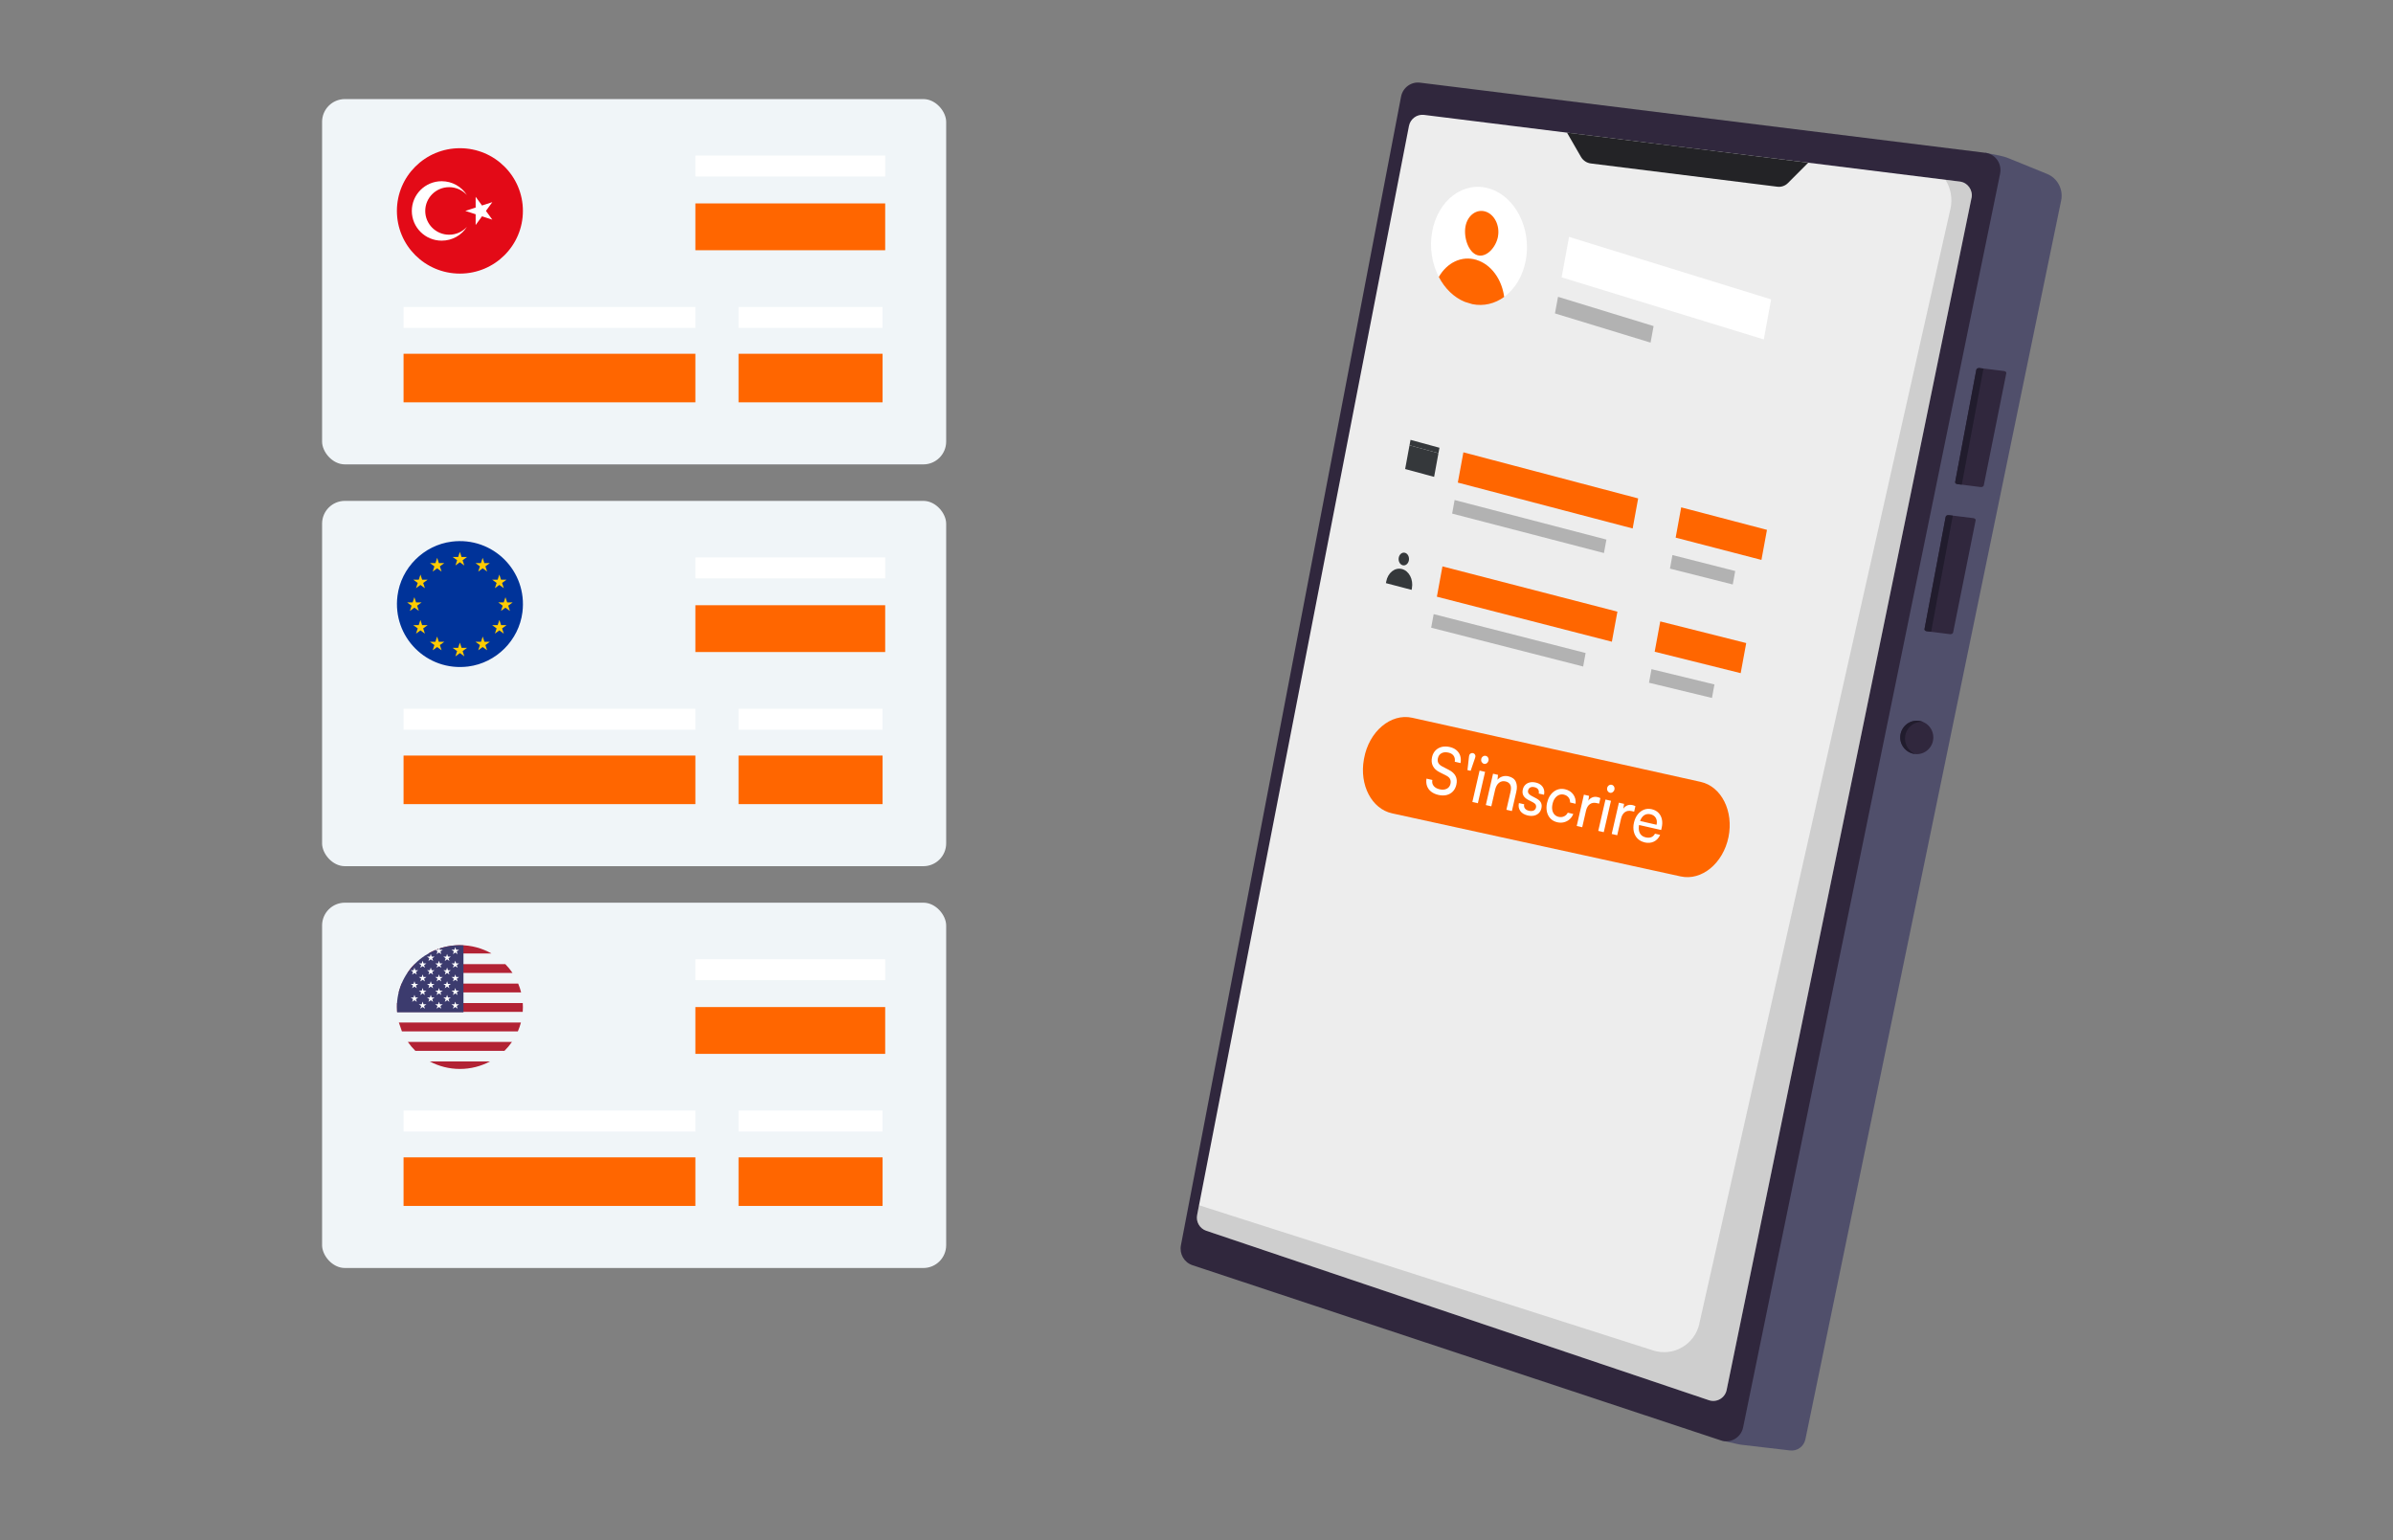 <?xml version="1.0" encoding="UTF-8"?>
<svg id="Layer_1" xmlns="http://www.w3.org/2000/svg" version="1.1" viewBox="0 0 640 412">
  <rect x="0" y="0" width="640" height="412" fill="#808080" stroke="none"/>
  <!-- Generator: Adobe Illustrator 29.6.0, SVG Export Plug-In . SVG Version: 2.1.1 Build 207)  -->
  <defs>
    <style>
      .st0 {
        fill: #b22234;
      }

      .st1 {
        fill: #30273d;
      }

      .st2 {
        fill: #039;
      }

      .st3 {
        fill: #f60;
      }

      .st4 {
        fill: #211c2d;
      }

      .st5 {
        fill: #fff;
      }

      .st6 {
        fill: #e30a17;
      }

      .st7 {
        fill: #f0f5f8;
      }

      .st8 {
        fill: #b2b2b2;
      }

      .st9 {
        fill: #ffcc02;
      }

      .st10 {
        fill: #232326;
      }

      .st11 {
        fill: #35383b;
      }

      .st12 {
        fill: none;
        stroke: #a8222b;
        stroke-linecap: round;
        stroke-linejoin: round;
        stroke-width: 1.06px;
      }

      .st13 {
        fill: #1b1c1e;
        isolation: isolate;
        opacity: .15;
      }

      .st14 {
        fill: #ededed;
      }

      .st15 {
        fill: #3c3b6e;
      }

      .st16 {
        fill: #504f6b;
      }
    </style>
  </defs>
  <g>
    <g>
      <path class="st16" d="M531.62,41l3.1.6c.86.17,1.69.42,2.5.74l10.27,4.18c2.79,1.13,4.37,4.13,3.76,7.1l-68.4,331.34c-.4,1.92-2.17,3.22-4.1,2.99l-12.84-1.5c-.43-.05-.86-.12-1.28-.22l-4.38-.99,70.73-344.4"/>
      <path class="st1" d="M534.93,46.43l-68.74,335.36c-.56,2.72-3.33,4.34-5.93,3.48l-141.35-46.87c-2.2-.73-3.52-3-3.08-5.31L374.71,25.84c.46-2.4,2.68-4.03,5.07-3.73l151.2,18.76c2.67.33,4.49,2.9,3.94,5.56,0,0,.01,0,.01,0Z"/>
      <path class="st14" d="M527.27,52.97l-65.48,318.79c-.44,2.17-2.66,3.45-4.73,2.76l-134.46-45.33c-1.74-.59-2.79-2.4-2.43-4.22l56.65-291.28c.37-1.9,2.13-3.19,4.03-2.96l143.3,17.83c2.12.26,3.57,2.31,3.13,4.42h0Z"/>
      <path class="st10" d="M483.61,43.51l-5.43,5.45c-.74.75-1.79,1.11-2.83.98l-49.89-6.22c-1.1-.14-2.07-.79-2.63-1.75l-3.74-6.49,64.51,8.03h0Z"/>
      <path class="st13" d="M454.48,354.03l67.16-298.17c.6-2.67.12-5.48-1.34-7.79l3.84.48c2.12.26,3.57,2.31,3.13,4.42l-65.48,318.79c-.44,2.17-2.66,3.45-4.73,2.76l-134.46-45.33c-1.74-.59-2.79-2.4-2.43-4.22l.51-2.6,121.46,38.84c5.4,1.73,11.1-1.58,12.36-7.17h-.02,0Z"/>
      <path class="st1" d="M528.57,98.88l-5.67,30.04c-.05.27.21.51.59.56l6.2.79c.41.05.8-.14.86-.43l6.03-30.03c.05-.27-.21-.52-.6-.57l-6.56-.81c-.41-.05-.8.15-.85.43v.02h0Z"/>
      <path class="st4" d="M524.68,129.64l-1.19-.15c-.38-.05-.64-.3-.59-.56l.5-2.66,5.16-27.38c.05-.29.44-.48.85-.43l1.06.13-5.8,31.06h.01Z"/>
      <path class="st1" d="M520.37,138.23l-5.67,30.04c-.05.27.21.51.59.56l6.2.79c.41.05.8-.14.86-.43l6.03-30.03c.05-.27-.21-.52-.6-.57l-6.56-.81c-.41-.05-.8.15-.85.43v.02h0Z"/>
      <path class="st4" d="M516.48,168.98l-1.19-.15c-.38-.05-.64-.3-.59-.56l.5-2.66,5.16-27.38c.05-.29.44-.48.85-.43l1.06.13-5.8,31.06h.01Z"/>
      <path class="st1" d="M508.22,197.24c0,2.47,1.98,4.47,4.42,4.47s4.42-2,4.42-4.47-1.98-4.47-4.42-4.47-4.42,2-4.42,4.47Z"/>
      <path class="st4" d="M512.64,192.77c.61,0,1.19.13,1.72.35-.15-.02-.29-.05-.45-.05-2.44,0-4.42,2-4.42,4.47,0,1.85,1.11,3.44,2.69,4.12-2.23-.23-3.97-2.11-3.97-4.42,0-2.47,1.98-4.47,4.42-4.47h.01Z"/>
    </g>
    <g>
      <path class="st12" d="M425.19,220.15"/>
      <path class="st12" d="M434.79,231.06"/>
    </g>
  </g>
  <g>
    <rect class="st7" x="86.14" y="26.5" width="166.91" height="97.71" rx="6.1" ry="6.1"/>
    <g>
      <rect class="st5" x="107.93" y="82.11" width="78.05" height="5.6"/>
      <rect class="st5" x="185.98" y="41.61" width="50.76" height="5.6"/>
      <rect class="st3" x="185.98" y="54.41" width="50.76" height="12.52"/>
      <rect class="st3" x="107.93" y="94.62" width="78.05" height="12.99"/>
      <rect class="st5" x="197.53" y="82.11" width="38.51" height="5.6"/>
      <rect class="st3" x="197.53" y="94.62" width="38.51" height="12.99"/>
    </g>
  </g>
  <g>
    <g>
      <g>
        <g>
          <path class="st5" d="M394.89,69.52c3.95,1.21,6.78,5.24,7.39,9.89,2.84-2.07,5-5.5,5.79-9.79,1.56-8.44-2.76-17.02-9.66-19.16-6.92-2.15-13.81,2.98-15.37,11.46-.8,4.31-.05,8.65,1.77,12.16,2.18-3.82,6.12-5.77,10.08-4.56Z"/>
          <path class="st3" d="M394.89,69.52c-3.96-1.22-7.9.74-10.08,4.56,1.59,3.05,4.01,5.46,6.96,6.66l1.99.61c3.05.62,6.04-.13,8.52-1.93-.61-4.65-3.43-8.68-7.39-9.89h0Z"/>
        </g>
        <path class="st3" d="M400.64,63.24c-.54,2.94-3.12,5.75-5.52,5.01-2.4-.74-3.72-4.75-3.18-7.69s2.93-4.72,5.33-3.98,3.9,3.73,3.36,6.66h.01Z"/>
      </g>
      <polygon class="st5" points="471.72 90.79 417.65 74.18 419.64 63.36 473.68 80.08 471.72 90.79"/>
      <polygon class="st8" points="441.44 91.64 415.87 83.83 416.69 79.39 442.25 87.22 441.44 91.64"/>
    </g>
    <g>
      <g>
        <polygon class="st11" points="383.55 127.55 375.8 125.45 376.97 119.1 384.71 121.21 383.55 127.55"/>
        <polygon class="st11" points="384.98 119.76 377.24 117.65 376.97 119.1 384.71 121.21 384.98 119.76"/>
      </g>
      <g>
        <path class="st11" d="M377.53,157.77l-6.87-1.8.08-.43c.43-2.34,2.32-3.84,4.22-3.34h0c1.9.5,3.08,2.8,2.65,5.14l-.08.43Z"/>
        <path class="st11" d="M376.8,149.88c-.17.92-.91,1.51-1.66,1.31s-1.22-1.11-1.05-2.03.91-1.51,1.66-1.31,1.22,1.11,1.05,2.03Z"/>
      </g>
      <polygon class="st8" points="429.63 144.32 389.03 133.74 388.37 137.37 428.97 147.92 429.63 144.32"/>
      <polygon class="st3" points="438.12 133.31 391.38 120.98 389.89 129.08 436.65 141.35 438.12 133.31"/>
      <polygon class="st8" points="424.07 174.66 383.43 164.26 382.76 167.89 423.41 178.27 424.07 174.66"/>
      <polygon class="st3" points="432.57 163.6 385.78 151.49 384.29 159.6 431.09 171.64 432.57 163.6"/>
      <path class="st3" d="M454.84,209.13l-77.15-17.15c-5.72-1.27-11.56,3.66-12.87,10.87l-.05.27c-1.24,6.85,2.09,13.23,7.53,14.42l77.2,16.88c5.61,1.23,11.34-3.5,12.78-10.52h0c1.42-6.95-1.9-13.54-7.44-14.77Z"/>
      <polygon class="st8" points="464.08 152.73 447.29 148.46 446.63 152.09 463.42 156.33 464.08 152.73"/>
      <polygon class="st3" points="472.57 141.72 449.63 135.7 448.15 143.8 471.09 149.76 472.57 141.72"/>
      <polygon class="st8" points="458.52 183.07 441.69 178.98 441.02 182.61 457.86 186.68 458.52 183.07"/>
      <polygon class="st3" points="467.02 172 444.03 166.21 442.54 174.32 465.54 180.05 467.02 172"/>
    </g>
  </g>
  <path class="st5" d="M301,156"/>
  <g>
    <rect class="st7" x="86.14" y="133.97" width="166.91" height="97.71" rx="6.1" ry="6.1"/>
    <g>
      <rect class="st5" x="107.93" y="189.58" width="78.05" height="5.6"/>
      <rect class="st5" x="185.98" y="149.09" width="50.76" height="5.6"/>
      <rect class="st3" x="185.98" y="161.88" width="50.76" height="12.52"/>
      <rect class="st3" x="107.93" y="202.09" width="78.05" height="12.99"/>
      <rect class="st5" x="197.53" y="189.58" width="38.51" height="5.6"/>
      <rect class="st3" x="197.53" y="202.09" width="38.51" height="12.99"/>
    </g>
  </g>
  <g>
    <rect class="st7" x="86.14" y="241.44" width="166.91" height="97.71" rx="6.1" ry="6.1"/>
    <g>
      <rect class="st5" x="107.93" y="297.05" width="78.05" height="5.6"/>
      <rect class="st5" x="185.98" y="256.56" width="50.76" height="5.6"/>
      <rect class="st3" x="185.98" y="269.36" width="50.76" height="12.52"/>
      <rect class="st3" x="107.93" y="309.56" width="78.05" height="12.99"/>
      <rect class="st5" x="197.53" y="297.05" width="38.51" height="5.6"/>
      <rect class="st3" x="197.53" y="309.56" width="38.51" height="12.99"/>
    </g>
  </g>
  <g>
    <path class="st5" d="M383,202.48c.16-.71.47-1.29.92-1.76.45-.46,1-.77,1.66-.94.66-.16,1.37-.15,2.15.02.72.17,1.32.45,1.79.85.47.4.81.9,1,1.48s.22,1.24.1,1.97l-1.55-.36c.1-.63,0-1.16-.29-1.58-.3-.43-.77-.72-1.4-.86-.71-.16-1.32-.12-1.83.15-.51.26-.84.7-.98,1.32-.12.5-.08.94.11,1.3.19.36.54.67,1.04.93l1.75.91c.88.44,1.48,1,1.82,1.66s.41,1.43.21,2.3c-.17.74-.48,1.35-.94,1.83-.46.47-1.02.79-1.69.95s-1.41.15-2.21-.04c-.76-.18-1.4-.47-1.92-.88-.52-.41-.88-.92-1.09-1.51-.21-.6-.25-1.25-.14-1.96l1.57.36c-.13.6-.01,1.12.33,1.57.35.45.88.75,1.59.92.75.17,1.39.13,1.92-.14.53-.26.86-.7,1-1.3.11-.49.08-.92-.1-1.29s-.52-.68-1.04-.94l-1.76-.89c-.87-.44-1.47-1-1.81-1.69s-.41-1.48-.21-2.37h0Z"/>
    <path class="st5" d="M394.51,202.71l-1.19,3.46-.85-.19.41-3.64c.03-.27.1-.48.22-.62s.26-.23.42-.27.31-.05.46,0c.14.03.26.1.37.21.11.1.19.24.23.42s.02.4-.08.65h0v-.02Z"/>
    <path class="st5" d="M393.78,214.5l1.93-8.39,1.47.34-1.93,8.39-1.47-.34ZM396.88,204.29c-.26-.06-.46-.22-.61-.47s-.18-.53-.12-.81c.07-.3.22-.53.46-.69s.49-.21.75-.15c.27.06.48.22.62.47.14.25.18.52.11.82-.07.29-.22.51-.45.68-.24.17-.49.22-.76.16h0Z"/>
    <path class="st5" d="M398.85,215.67l-1.47-.34,1.93-8.39,1.33.31-.14,1.32c.35-.43.78-.72,1.3-.88.51-.16,1.04-.18,1.59-.06,1,.23,1.67.71,2.01,1.45.33.74.38,1.65.13,2.72l-1.18,5.13-1.47-.34,1.1-4.77c.19-.85.17-1.49-.08-1.94s-.66-.74-1.22-.87c-.69-.16-1.28-.04-1.78.37-.5.4-.84,1.02-1.03,1.84l-1.02,4.44h0Z"/>
    <path class="st5" d="M406.23,214.8l1.41.32c-.1.42-.03.79.19,1.1.23.31.58.52,1.06.63.52.12.95.1,1.28-.06s.54-.43.63-.8c.06-.27.04-.52-.07-.74s-.35-.43-.72-.64l-1.27-.65c-.64-.34-1.08-.73-1.32-1.19-.24-.45-.29-.99-.15-1.61.12-.51.34-.93.68-1.25.33-.32.74-.54,1.22-.64.48-.11,1-.09,1.57.04.56.13,1.03.35,1.39.66.36.31.62.69.76,1.13.15.44.16.93.05,1.47l-1.41-.32c.09-.44.04-.8-.16-1.1s-.52-.5-.97-.6c-.46-.11-.84-.08-1.14.08-.3.16-.49.43-.58.8-.13.56.16,1.03.87,1.41l1.26.67c.61.31,1.04.68,1.28,1.12.24.43.29.96.15,1.58-.12.53-.36.96-.71,1.29s-.78.56-1.28.66c-.5.11-1.06.09-1.68-.05-.9-.21-1.56-.61-1.98-1.21s-.54-1.3-.36-2.11h0Z"/>
    <path class="st5" d="M413.78,214.69c.2-.88.54-1.62,1.01-2.21.47-.59,1.03-1.01,1.68-1.26s1.35-.29,2.09-.12c.96.22,1.7.69,2.2,1.39.51.71.72,1.54.63,2.49l-1.47-.34c0-.57-.15-1.03-.46-1.39s-.7-.59-1.19-.71c-.46-.11-.9-.08-1.31.09s-.77.45-1.07.85c-.3.4-.52.9-.66,1.51s-.17,1.15-.08,1.63c.09.48.28.89.56,1.21.29.32.66.54,1.12.65.52.12,1,.08,1.45-.12.44-.2.78-.53,1.02-.99l1.47.34c-.23.58-.57,1.07-1,1.44-.43.38-.93.63-1.5.78-.57.14-1.16.14-1.77,0-.75-.17-1.37-.51-1.84-1-.47-.5-.79-1.11-.95-1.84s-.14-1.54.06-2.42v.02h0Z"/>
    <path class="st5" d="M428.02,213.47l-.34,1.48-.66-.15c-.7-.16-1.3-.07-1.8.28s-.85.93-1.04,1.74l-1.02,4.44-1.47-.34,1.92-8.37,1.38.32-.26,1.71-.14-.03c.23-.53.58-.92,1.06-1.17.48-.26,1.01-.32,1.61-.18.14.03.26.07.38.11s.24.1.38.17h0Z"/>
    <path class="st5" d="M427.45,222.24l1.93-8.39,1.47.34-1.93,8.39-1.47-.34ZM430.56,212.03c-.26-.06-.46-.22-.61-.47-.15-.26-.18-.53-.12-.81.07-.3.22-.53.46-.69s.49-.21.75-.15c.27.06.48.22.62.47.14.25.18.52.11.82-.07.29-.22.51-.46.68s-.49.22-.76.16h.01Z"/>
    <path class="st5" d="M437.39,215.62l-.34,1.47-.66-.15c-.7-.16-1.3-.07-1.81.28-.5.35-.85.93-1.04,1.74l-1.02,4.44-1.47-.34,1.92-8.37,1.38.32-.26,1.71-.14-.03c.23-.53.58-.92,1.06-1.17.48-.26,1.01-.32,1.61-.18.14.03.26.07.38.11s.24.1.38.17h.01Z"/>
    <path class="st5" d="M439.8,225.29c-.74-.17-1.36-.51-1.85-1.01s-.82-1.12-.99-1.85c-.17-.73-.16-1.53.04-2.4.2-.88.54-1.62,1.01-2.21.47-.59,1.03-1.01,1.67-1.26.65-.25,1.34-.29,2.08-.12.73.17,1.33.49,1.78.95s.77,1.04.92,1.73c.16.69.14,1.45-.05,2.28l-.14.6-6.57-1.49.28-1.07,5.06,1.16c.16-.7.1-1.3-.19-1.81s-.76-.84-1.4-.99c-.49-.11-.94-.09-1.34.06s-.75.44-1.03.85c-.29.41-.5.93-.65,1.56-.23,1.01-.2,1.83.09,2.47s.83,1.05,1.61,1.23c.58.13,1.07.11,1.5-.05.42-.17.75-.48.99-.93l1.38.32c-.39.85-.95,1.45-1.68,1.8s-1.57.42-2.52.2v-.02h0Z"/>
  </g>
  <g>
    <path class="st2" d="M120.8,144.87c11.03-1.4,20.31,7.87,18.92,18.89-.95,7.5-7.01,13.56-14.51,14.51-11.03,1.39-20.3-7.87-18.91-18.89.95-7.5,7.01-13.56,14.51-14.51h-.01Z"/>
    <path class="st9" d="M121.81,175.55l1.19-.87,1.19.87-.46-1.4,1.19-.87h-1.47l-.46-1.4-.46,1.4h-1.47l1.19.87-.46,1.4h.02ZM123,147.58l-.46,1.4h-1.47l1.19.87-.46,1.4,1.19-.87,1.19.87-.46-1.4,1.19-.87h-1.47l-.46-1.4h.02ZM131.01,171.66l-1.19.87.46,1.4-1.19-.87-1.19.87.46-1.4-1.19-.87h1.47l.46-1.4.46,1.4h1.47-.02ZM135.47,167.21l-1.19.87.46,1.4-1.19-.87-1.19.87.46-1.4-1.19-.87h1.47l.46-1.4.46,1.4h1.47-.02ZM133.54,153.65l.46,1.4h1.47l-1.19.87.46,1.4-1.19-.87-1.19.87.46-1.4-1.19-.87h1.47l.46-1.4h-.02ZM127.15,150.61h1.47l.46-1.4.46,1.4h1.47l-1.19.87.46,1.4-1.19-.87-1.19.87.46-1.4-1.19-.87h-.02ZM136.36,163.4l-1.19-.87-1.19.87.46-1.4-1.19-.87h1.47l.46-1.4.46,1.4h1.47l-1.19.87.46,1.4h-.02ZM114.99,171.66l1.19.87-.46,1.4,1.19-.87,1.19.87-.46-1.4,1.19-.87h-1.47l-.46-1.4-.46,1.4h-1.47.02ZM110.53,167.21l1.19.87-.46,1.4,1.19-.87,1.19.87-.46-1.4,1.19-.87h-1.47l-.46-1.4-.46,1.4h-1.47.02ZM112.46,153.65l-.46,1.4h-1.47l1.19.87-.46,1.4,1.19-.87,1.19.87-.46-1.4,1.19-.87h-1.47l-.46-1.4h.02ZM118.85,150.61h-1.47l-.46-1.4-.46,1.4h-1.47l1.19.87-.46,1.4,1.19-.87,1.19.87-.46-1.4,1.19-.87h.02ZM109.64,163.4l1.19-.87,1.19.87-.46-1.4,1.19-.87h-1.47l-.46-1.4-.46,1.4h-1.47l1.19.87-.46,1.4h.02Z"/>
  </g>
  <g>
    <path class="st6" d="M123,39.64c9.31,0,16.85,7.51,16.85,16.77s-7.54,16.77-16.85,16.77-16.85-7.51-16.85-16.77,7.54-16.77,16.85-16.77h0Z"/>
    <path class="st5" d="M124.88,52.17c-1.42-2.22-3.91-3.7-6.75-3.7-4.41,0-7.99,3.56-7.99,7.95s3.58,7.95,7.99,7.95c2.84,0,5.34-1.48,6.75-3.7-1.17,1.3-2.87,2.11-4.76,2.11-3.53,0-6.39-2.85-6.39-6.36s2.86-6.36,6.39-6.36c1.89,0,3.59.82,4.76,2.11h0ZM124.45,56.41l7.22,2.34-4.46-6.12v7.56l4.46-6.12s-7.22,2.34-7.22,2.34Z"/>
  </g>
  <path class="st0" d="M123,252.81c3.07,0,5.96.81,8.44,2.22h-16.88c2.48-1.41,5.37-2.22,8.44-2.22Z"/>
  <path class="st0" d="M108.94,260.24c.57-.85,1.21-1.64,1.93-2.36h24.28c.71.72,1.36,1.52,1.93,2.36h-28.13"/>
  <path class="st0" d="M107.4,263.08h31.19c.32.76.58,1.55.78,2.36h-32.76"/>
  <path class="st0" d="M106.18,268.28h33.63c.02.36.04.72.04,1.08,0,.43-.02.86-.05,1.29h-33.61"/>
  <path class="st0" d="M106.67,273.49h32.65c-.21.81-.48,1.6-.82,2.37h-31.01"/>
  <path class="st0" d="M109.08,278.69h27.84c-.59.85-1.27,1.65-2.01,2.38h-23.82c-.74-.73-1.41-1.52-2.01-2.38"/>
  <path class="st0" d="M131.06,283.9c-2.4,1.28-5.15,2.01-8.06,2.01s-5.66-.73-8.06-2.01h16.12Z"/>
  <path class="st15" d="M106.15,269.36c0-9.14,7.55-16.54,16.85-16.54.32,0,.63,0,.95.03h0v17.92h-17.74"/>
  <polygon class="st5" points="121.76 267.91 122.39 269.79 120.75 268.62 122.77 268.62 121.14 269.79 121.76 267.91"/>
  <polygon class="st5" points="121.76 264.26 122.39 266.14 120.75 264.98 122.77 264.98 121.14 266.14 121.76 264.26"/>
  <polygon class="st5" points="121.76 260.62 122.39 262.5 120.75 261.33 122.77 261.33 121.14 262.5 121.76 260.62"/>
  <polygon class="st5" points="121.76 256.97 122.39 258.85 120.75 257.69 122.77 257.69 121.14 258.85 121.76 256.97"/>
  <polygon class="st5" points="121.76 253.33 122.39 255.21 120.75 254.04 122.77 254.04 121.14 255.21 121.76 253.33"/>
  <polygon class="st5" points="119.57 266.08 120.2 267.97 118.57 266.8 120.58 266.8 118.96 267.97 119.57 266.08"/>
  <polygon class="st5" points="119.57 262.44 120.2 264.32 118.57 263.16 120.58 263.16 118.96 264.32 119.57 262.44"/>
  <polygon class="st5" points="119.57 258.79 120.2 260.68 118.57 259.51 120.58 259.51 118.96 260.68 119.57 258.79"/>
  <polygon class="st5" points="119.57 255.15 120.2 257.03 118.57 255.87 120.58 255.87 118.96 257.03 119.57 255.15 119.57 255.15"/>
  <polygon class="st5" points="117.4 267.91 118.02 269.79 116.39 268.62 118.41 268.62 116.77 269.79 117.4 267.91"/>
  <polygon class="st5" points="117.4 264.26 118.02 266.14 116.39 264.98 118.41 264.98 116.77 266.14 117.4 264.26"/>
  <polygon class="st5" points="117.4 260.62 118.02 262.5 116.39 261.33 118.41 261.33 116.77 262.5 117.4 260.62"/>
  <polygon class="st5" points="117.4 256.97 118.02 258.85 116.39 257.69 118.41 257.69 116.77 258.85 117.4 256.97"/>
  <polygon class="st5" points="117.52 253.71 118.02 255.21 116.47 254.1 116.61 254.04 118.41 254.04 116.77 255.21 117.24 253.81 117.52 253.71"/>
  <polygon class="st5" points="115.21 266.08 115.83 267.97 114.2 266.8 116.22 266.8 114.58 267.97 115.21 266.08"/>
  <polygon class="st5" points="115.21 262.44 115.83 264.32 114.2 263.16 116.22 263.16 114.58 264.32 115.21 262.44"/>
  <polygon class="st5" points="115.21 258.79 115.83 260.68 114.2 259.51 116.22 259.51 114.58 260.68 115.21 258.79"/>
  <polygon class="st5" points="115.21 255.15 115.83 257.03 114.2 255.87 116.22 255.87 114.58 257.03 115.21 255.15"/>
  <polygon class="st5" points="113.03 267.91 113.65 269.79 112.02 268.62 114.04 268.62 112.41 269.79 113.03 267.91 113.03 267.91"/>
  <polygon class="st5" points="113.03 264.26 113.65 266.14 112.02 264.98 114.04 264.98 112.41 266.14 113.03 264.26"/>
  <polygon class="st5" points="113.03 260.62 113.65 262.5 112.02 261.33 114.04 261.33 112.41 262.5 113.03 260.62"/>
  <polygon class="st5" points="113.03 256.97 113.65 258.85 112.02 257.69 114.04 257.69 112.41 258.85 113.03 256.97"/>
  <polyline class="st5" points="109.84 266.8 111.85 266.8 110.22 267.97 110.84 266.08 111.47 267.97 109.84 266.8"/>
  <polyline class="st5" points="109.84 263.16 111.85 263.16 110.22 264.32 110.84 262.44 111.47 264.32 109.84 263.16"/>
  <polyline class="st5" points="109.84 259.51 111.85 259.51 110.22 260.68 110.84 258.79 111.47 260.68 109.84 259.51"/>
</svg>